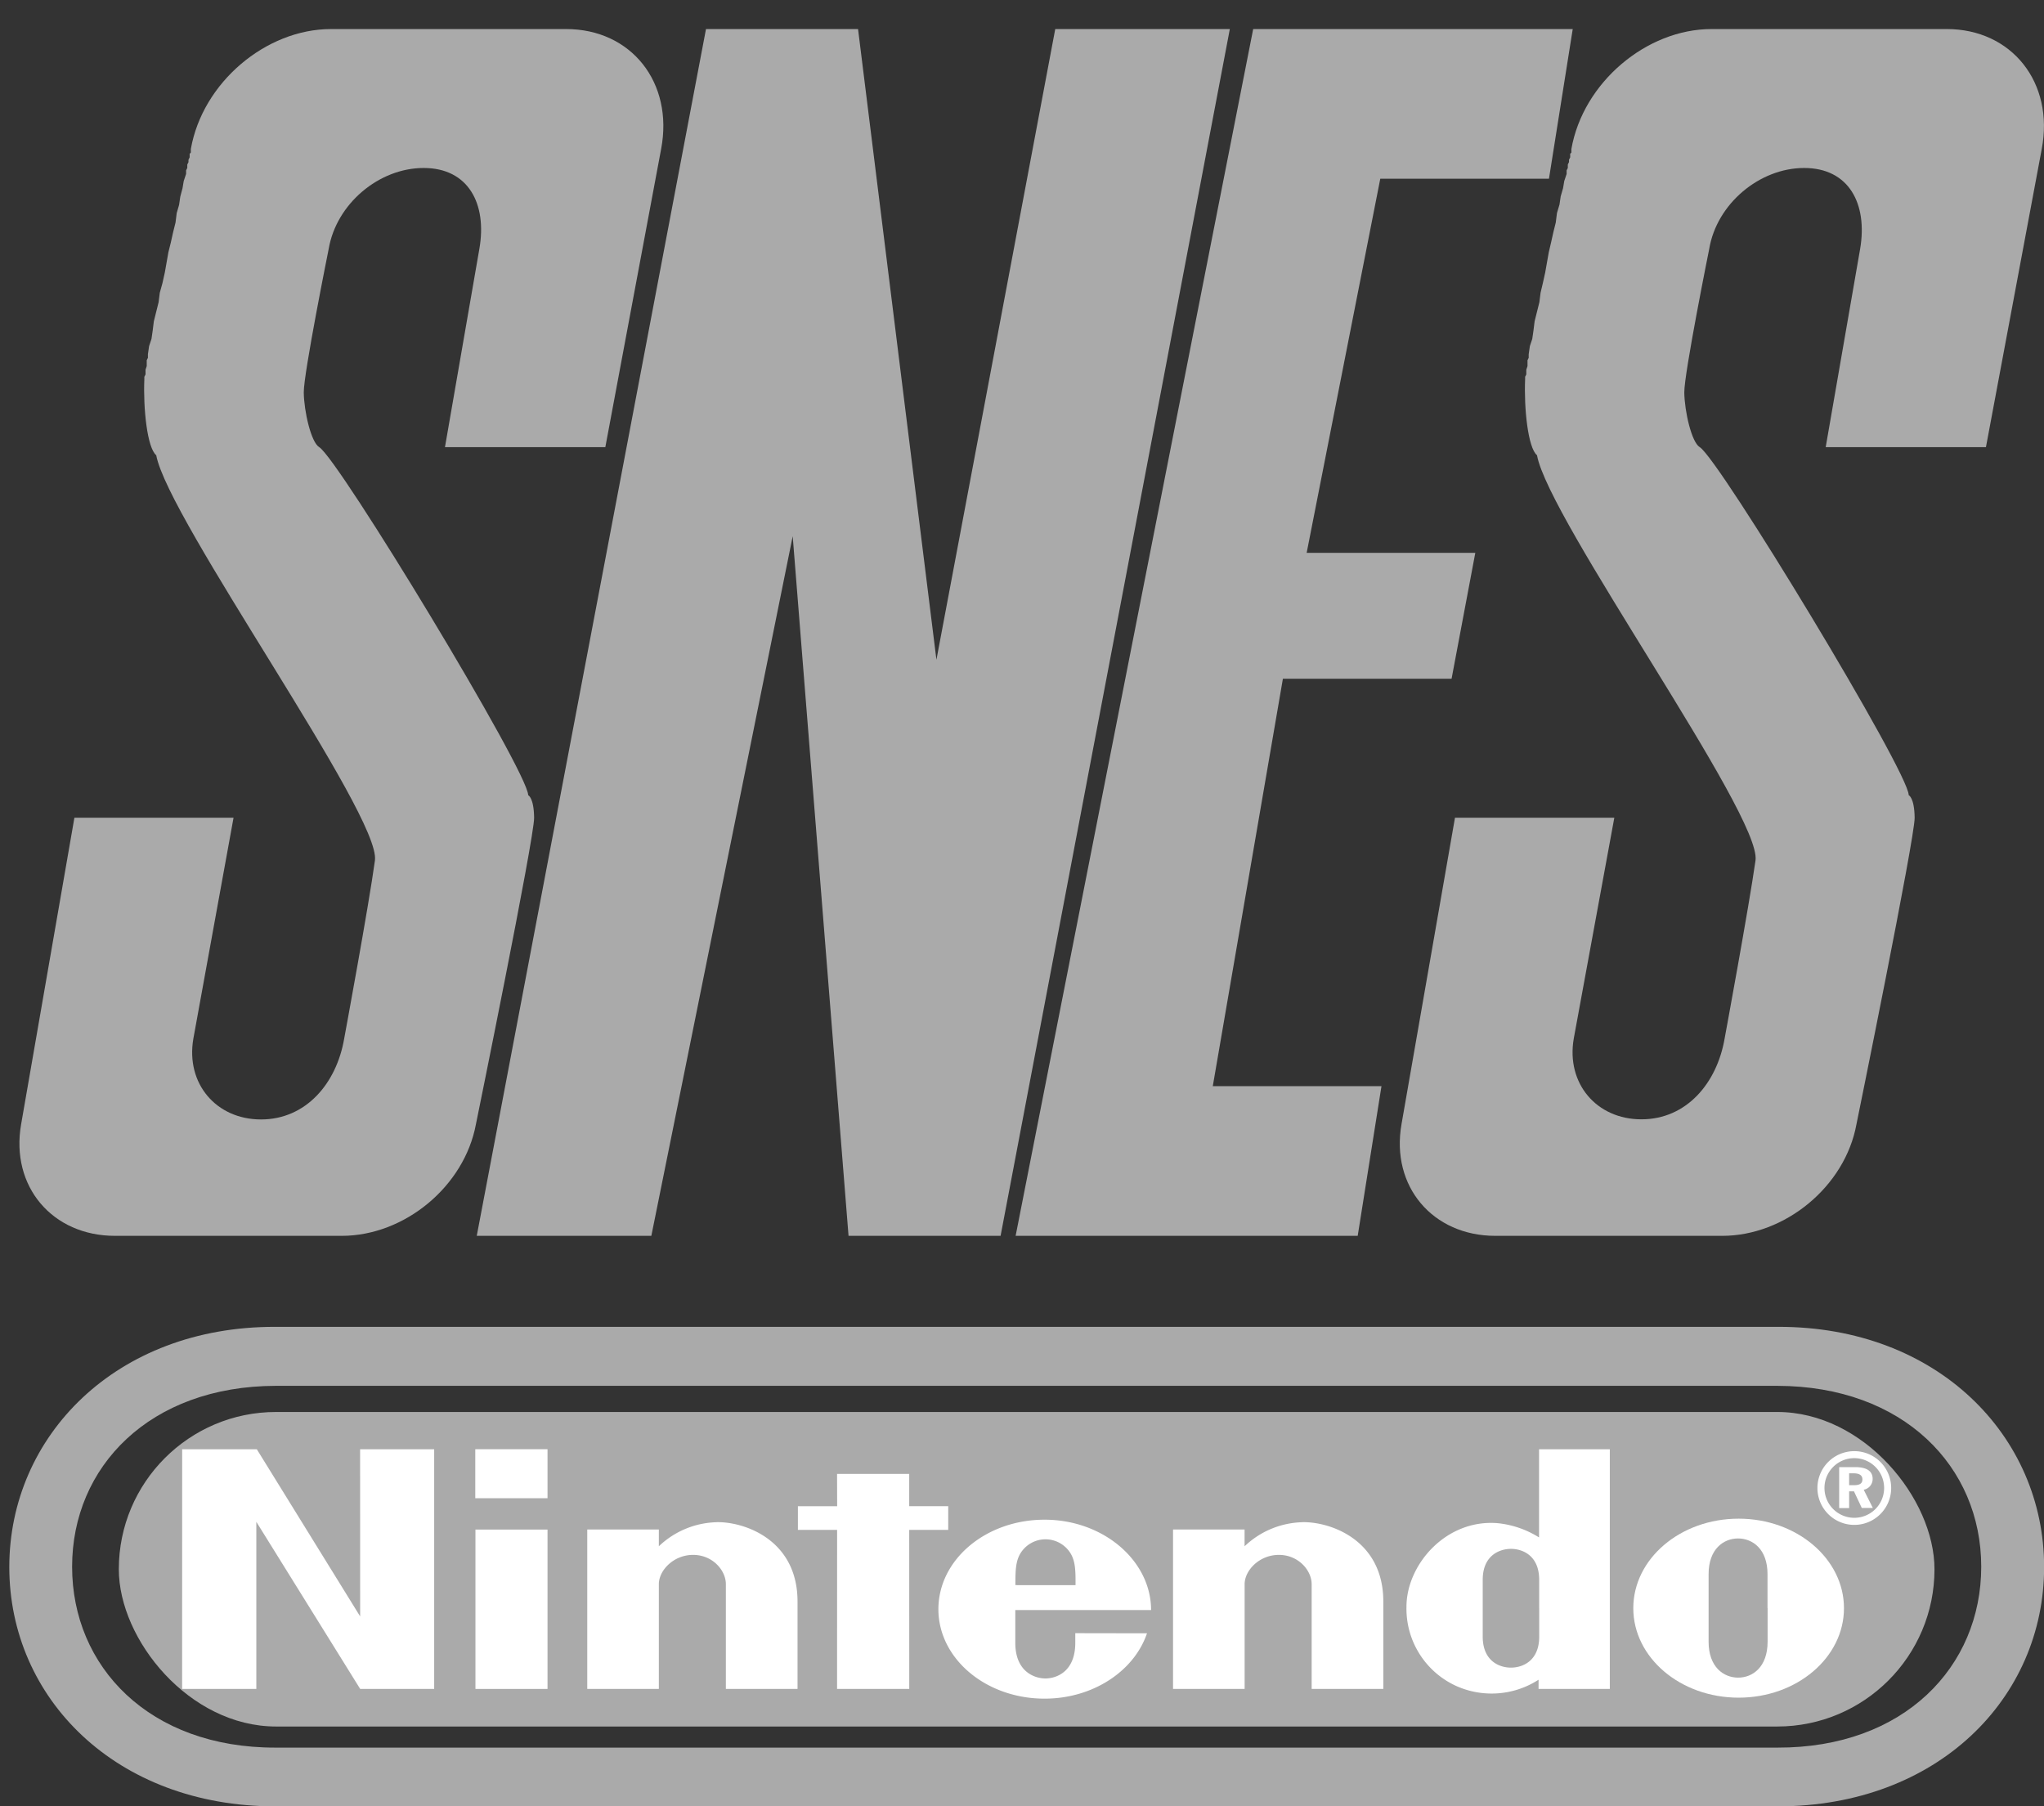 <svg xmlns="http://www.w3.org/2000/svg" viewBox="0 0 498.87 440.86"><rect x="0" y="0" width="498.87" height="440.86" fill="#333333" stroke="none"/><defs><style>.cls-1{fill:#aaa;}.cls-2{fill:#fff;}</style></defs><title>logos</title><g id="snes"><g id="Nintendo"><rect id="background" class="cls-1" x="29" y="344.63" width="443.14" height="76.77" rx="38.38"/><path id="path1065" class="cls-1" d="M67.22,440.89c-38.93,0-64.95-26.41-64.95-58.41h0c0-32,26.08-58.71,64.89-58.63H434c38.82-.08,64.9,26.62,64.9,58.63h0c0,32-26,58.4-65,58.41Zm.12-102.64C36.52,338.3,17.6,358,17.6,382.4h0c0,24.38,18.8,44.25,49.74,44.15H433.8c30.94.1,49.75-19.77,49.75-44.15h0c0-24.38-18.92-44.09-49.75-44.15Z"/><g id="Nintendo_text" data-name="Nintendo text"><polygon id="polygon1045" class="cls-2" points="62.56 412.23 44.45 412.23 44.46 353.73 62.68 353.73 87.9 394.53 87.89 353.73 105.97 353.73 105.97 412.23 87.91 412.23 62.56 371.44 62.56 412.23"/><polygon id="polygon1047" class="cls-2" points="221.92 412.23 204.3 412.23 204.31 373.41 194.74 373.41 194.74 367.63 204.32 367.63 204.3 359.75 221.91 359.75 221.91 367.62 231.43 367.62 231.43 373.41 221.91 373.41 221.92 412.23"/><polygon id="polygon1049" class="cls-2" points="133.63 412.23 116.04 412.23 116.04 373.33 133.63 373.33 133.63 412.23"/><polygon id="polygon1051" class="cls-2" points="133.63 365.68 116 365.68 116 353.72 133.63 353.72 133.63 365.68"/><path id="path1053" class="cls-2" d="M431.41,392.47s0,5.88,0,8.24c0,6.2-3.67,8.76-7.19,8.76s-7.21-2.56-7.21-8.76c0-2.36,0-8.39,0-8.39s0-5.75,0-8.11c0-6.17,3.69-8.71,7.19-8.71s7.19,2.54,7.19,8.71c0,2.36,0,6.72,0,8.28Zm-7.07-21.8c-14.2,0-25.71,9.78-25.71,21.85s11.51,21.84,25.71,21.84,25.71-9.78,25.71-21.84S438.54,370.67,424.34,370.67Z"/><path id="path1055" class="cls-2" d="M375.54,353.73H392.9v58.5H375.51s0-1.89,0-2.25a21.11,21.11,0,0,1-20.24,1.46,20.72,20.72,0,0,1-12-19.28c0-10.27,9.68-21.49,22.36-20.38a23.48,23.48,0,0,1,10,3.47c0-9,0-21.52,0-21.52Zm.12,38.86v-7c0-6-4.15-7.55-6.88-7.55s-6.9,1.54-6.9,7.55v13.86c0,6,4.1,7.58,6.89,7.58s6.9-1.58,6.9-7.58c0-2.5,0-6.9,0-6.9Z"/><path id="path1057" class="cls-2" d="M174.82,371.53c6.58-.19,19.92,4.12,19.83,19.52,0,2.73,0,21.17,0,21.17H177.16V386.67c0-3.39-3.24-7.16-8-7.16s-8.36,3.77-8.36,7.16c0,1.66,0,25.55,0,25.55H143.33v-38.9H160.8s0,3.12,0,4.09a21.16,21.16,0,0,1,14-5.87Z"/><path id="path1059" class="cls-2" d="M317.79,371.53c6.58-.19,19.92,4.12,19.83,19.52,0,2.73,0,21.17,0,21.17H320.13V386.67c0-3.39-3.24-7.16-8-7.16s-8.36,3.77-8.36,7.16c0,1.66,0,25.55,0,25.55H286.3v-38.9h17.46s0,3.12,0,4.09a21.18,21.18,0,0,1,14-5.87Z"/><path id="path1061" class="cls-2" d="M247.82,386.89c0-3.41.05-5.69,1.16-7.63a7.18,7.18,0,0,1,6.19-3.55h0a7.18,7.18,0,0,1,6.19,3.55c1.12,1.95,1.16,4.23,1.14,7.64Zm14.62,11.73s0,.18,0,2.36c0,7.11-4.68,8.69-7.28,8.69s-7.36-1.58-7.36-8.69c0-2.13,0-8,0-8s33.14,0,33.14,0c0-12.06-11.65-22.06-26-22.06s-25.91,9.78-25.91,21.85,11.6,21.83,25.91,21.83c11.87,0,21.9-6.77,25-15.95Z"/><path id="path1063" class="cls-2" d="M452.79,358.09c2.85,0,4.26,1,4.26,2.87a2.67,2.67,0,0,1-2.18,2.65l2.23,4.45h-2.7L452.49,364h-1.18v4.09h-2.43v-10Zm-.22-3.9a9,9,0,1,0,9,9A9,9,0,0,0,452.57,354.19Zm7.28,9a7.28,7.28,0,1,1-7.28-7.29A7.28,7.28,0,0,1,459.85,363.2Zm-8.54-.69h1.19c1.38,0,2.05-.42,2.05-1.41s-.72-1.49-2.18-1.49h-1.06Z"/></g></g><g id="snes-2" data-name="snes"><path class="cls-1" d="M80.79,7.09c-15.91,0-31.37,13.08-34.21,29.28v.87l-.29.29v.87L46,39v.58l-.29.58V41l-.29.58v.87l-.29.87-.29.87-.29,1.74L44,48l-.29,2-.58,2-.29,2.32-.58,2.32-.58,2.6-.58,2.32-.87,4.93-.58,2.61L39,71.45l-.29,2.32-.58,2.32-.58,2.32-.29,2.32-.29,2-.58,1.74-.29,2v.87l-.29.58v1.45l-.29.87v1.15l-.29.58v.58c-.3,7.09.69,16.76,2.9,18.56C41,126.78,93,199,91.51,210S84,253.52,84,253.52c-1.88,10.94-9.35,19.71-20.29,19.71s-18.41-8.74-16.52-19.71L57,199.59H18.16l-13,74.8c-2.66,15.19,7.62,27.25,22.9,27.25H83.4c15.33,0,29.94-12.06,32.76-27.25,0,0,14.26-69.86,14.2-74.8s-1.45-5.51-1.45-5.51c0-5.68-46.3-82.1-51-84.94-2-1.2-3.71-8.76-3.77-13.34s6.09-35.08,6.09-35.08C82.09,49.78,92.46,41,103.4,41S118.91,49.78,117,60.72l-8.4,48.42h39.14l13.62-72.77c3.08-16.2-7.28-29.28-23.19-29.28Z"/><polygon class="cls-1" points="172.31 7.09 116.36 301.64 158.97 301.64 193.47 130.88 207.1 301.64 244.21 301.64 300.16 7.09 257.55 7.09 228.55 161.03 209.42 7.09 172.31 7.09"/><polygon class="cls-1" points="305.86 7.09 247.88 301.64 331.37 301.64 337.17 265.11 296 265.11 313.11 165.67 354.28 165.67 360.07 134.94 318.91 134.94 336.88 43.62 378.05 43.62 383.85 7.09 305.86 7.09"/><path class="cls-1" d="M417.73,7.09c-15.91,0-31.37,13.08-34.21,29.28v.87l-.29.29v.87l-.29.58v.58l-.29.58V41l-.29.58v.87l-.29.87-.29.87-.29,1.74-.58,2-.29,2L380,52l-.29,2.32-.58,2.32-.58,2.6L378,61.59l-.87,4.93-.58,2.61L376,71.45l-.29,2.32-.58,2.32-.58,2.32-.29,2.32-.29,2-.58,1.74-.29,2v.87l-.29.58v1.45l-.29.87v1.15l-.29.58v.58c-.3,7.09.69,16.76,2.9,18.56C377.92,126.78,430,199,428.46,210s-7.54,43.49-7.54,43.49c-1.89,10.94-9.35,19.71-20.3,19.71s-18.41-8.74-16.52-19.71L394,199.59H355.11l-13.05,74.8c-2.66,15.19,7.63,27.25,22.9,27.25h55.38c15.34,0,30-12.06,32.76-27.25,0,0,14.26-69.86,14.2-74.8s-1.45-5.51-1.45-5.51c0-5.68-46.3-82.1-51-84.94-2-1.2-3.71-8.76-3.77-13.34s6.09-35.08,6.09-35.08C419,49.78,429.4,41,440.34,41S455.85,49.78,454,60.72l-8.41,48.42H484.7l13.62-72.77C501.4,20.17,491,7.09,475.13,7.09Z"/></g></g></svg>